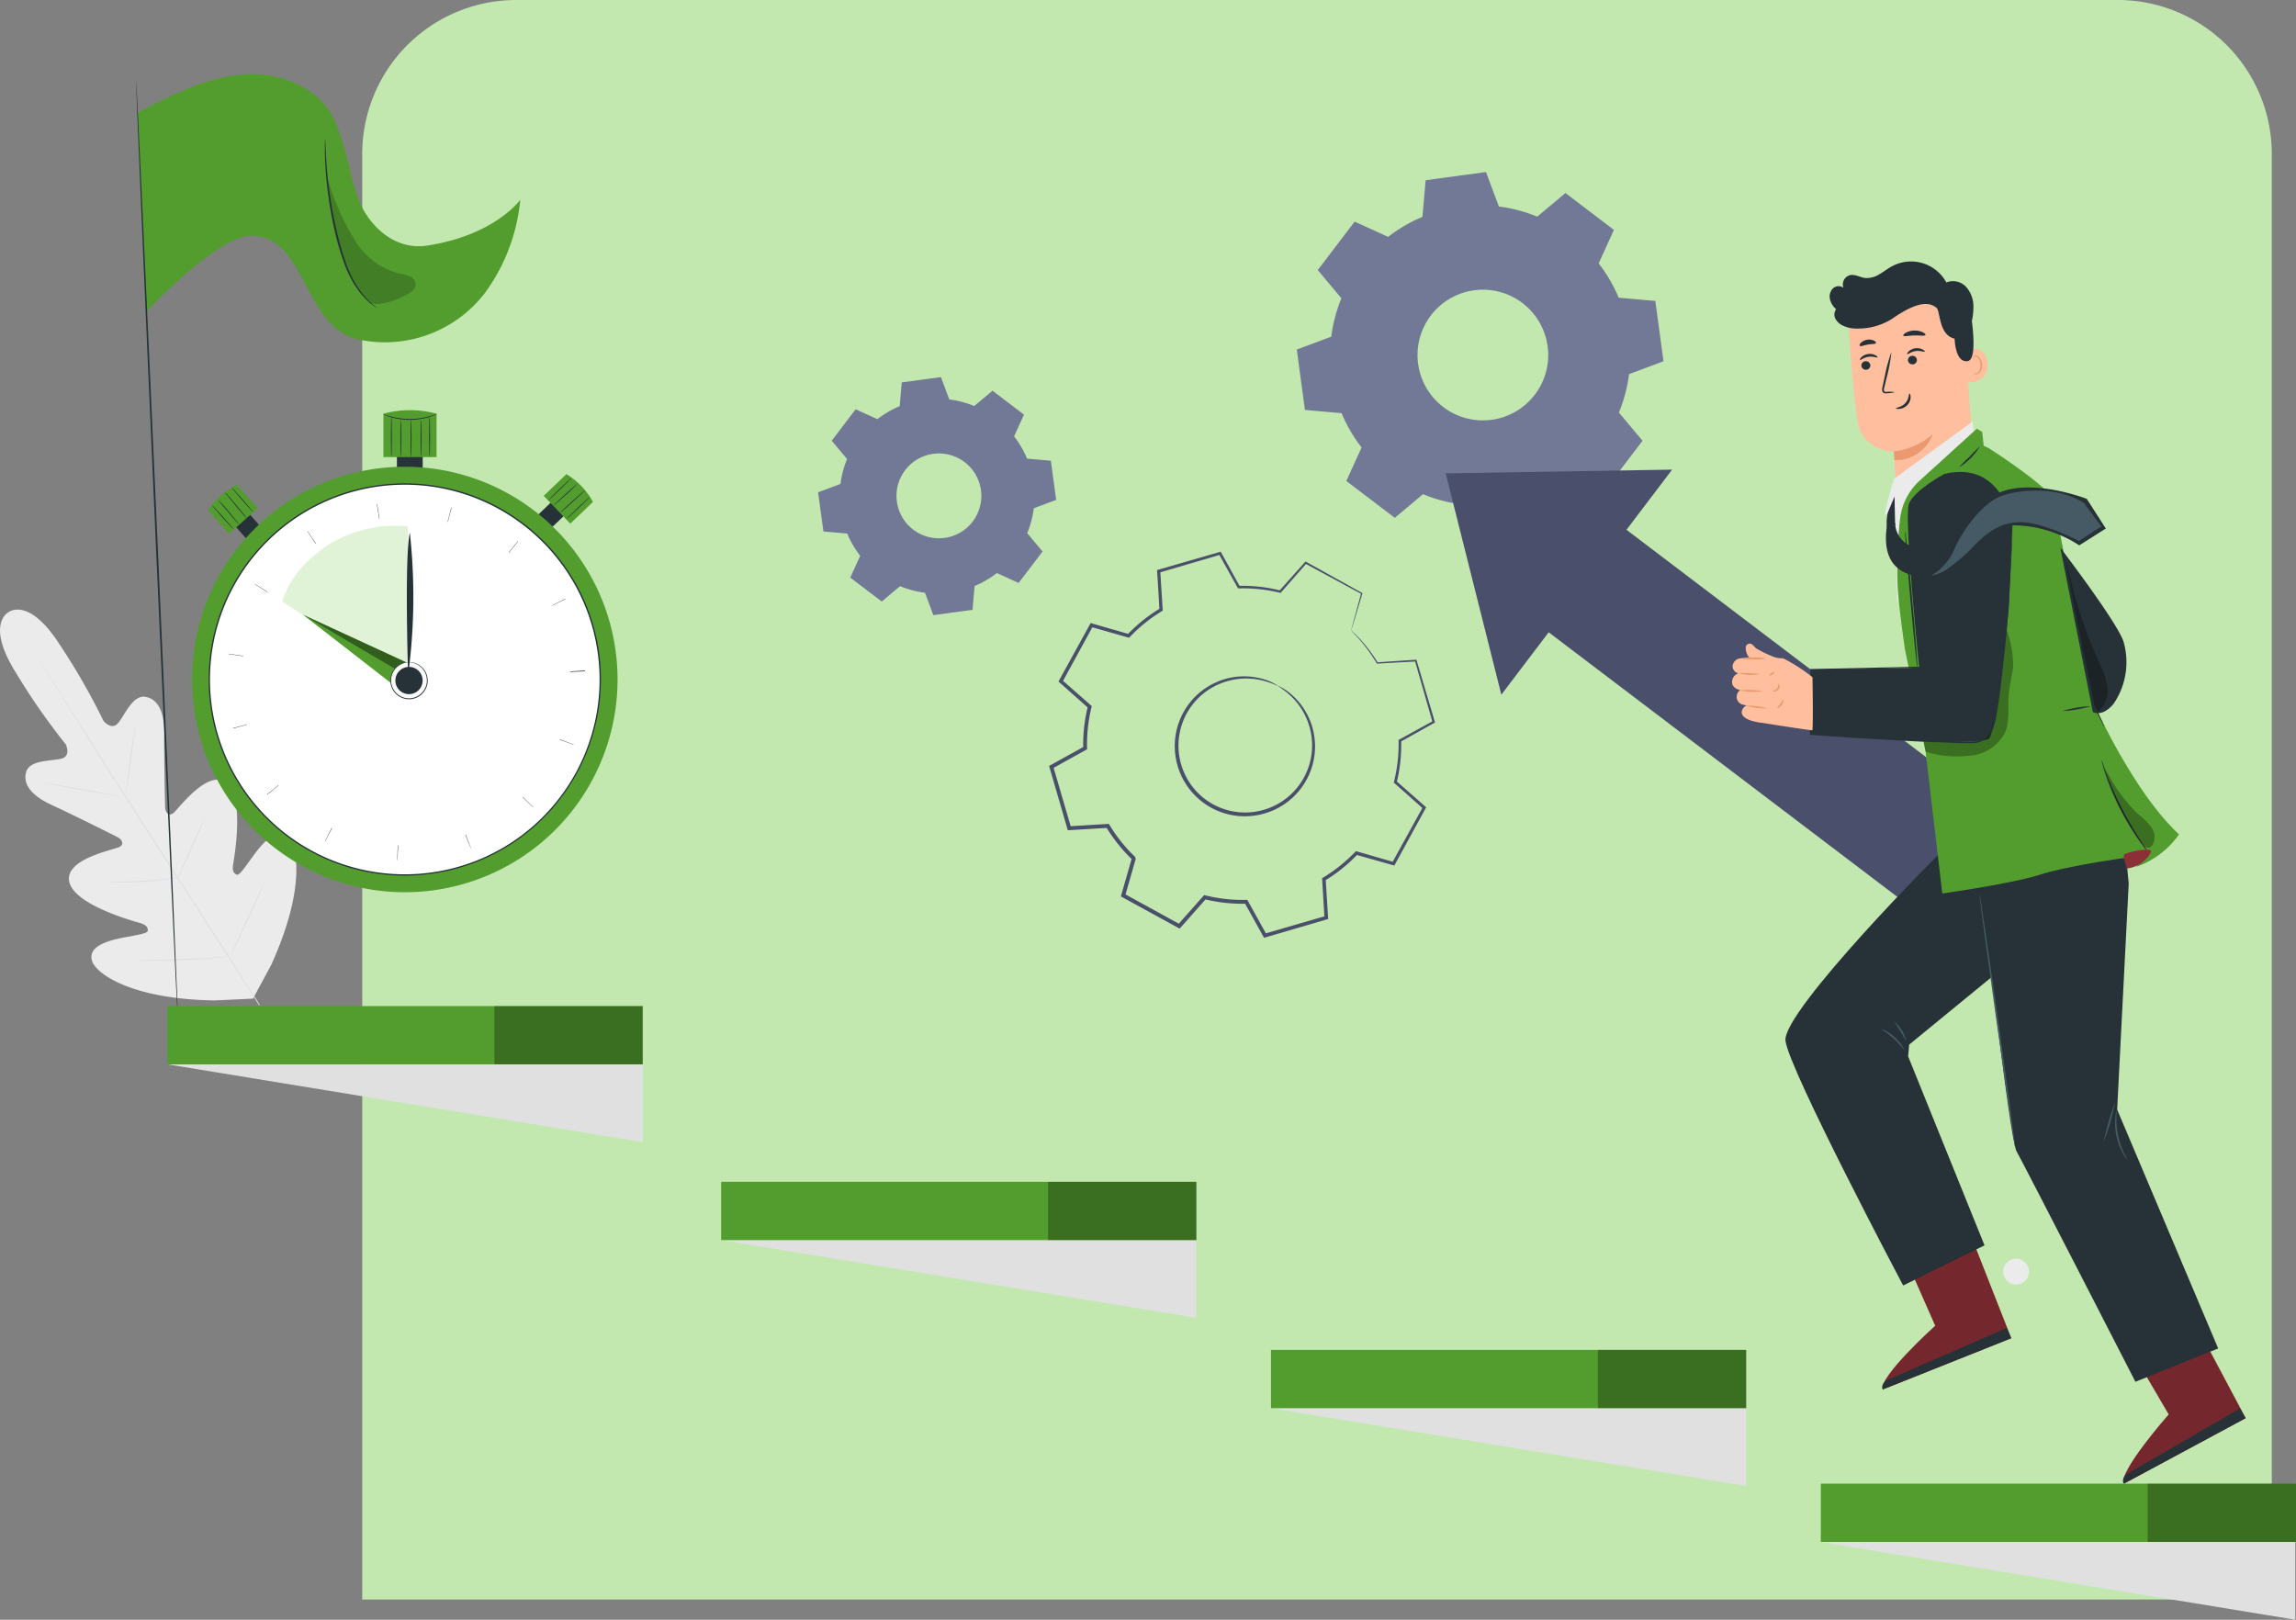 <svg xmlns="http://www.w3.org/2000/svg" xmlns:xlink="http://www.w3.org/1999/xlink" width="298.187" height="210.367" viewBox="0 0 298.187 210.367"><rect x="0" y="0" width="298.187" height="210.367" fill="#808080" stroke="none"/><defs><clipPath id="a"><rect width="298.186" height="200.739" fill="none"/></clipPath><clipPath id="d"><rect width="16.713" height="20.092" fill="none"/></clipPath><clipPath id="e"><rect width="15.873" height="21.26" fill="none"/></clipPath><clipPath id="f"><rect width="11.674" height="16.569" fill="none"/></clipPath><clipPath id="g"><rect width="6.383" height="10.234" fill="none"/></clipPath><clipPath id="h"><rect width="5.515" height="19.858" fill="none"/></clipPath><clipPath id="i"><rect width="3.535" height="2.435" fill="none"/></clipPath><clipPath id="k"><rect width="11.357" height="16.079" fill="none"/></clipPath><clipPath id="l"><rect width="13.372" height="7.011" fill="none"/></clipPath><clipPath id="n"><rect width="19.258" height="7.567" fill="none"/></clipPath></defs><g transform="translate(-565.957 -4967.662)"><path d="M20,0H228a20,20,0,0,1,20,20V207.739a0,0,0,0,1,0,0H0a0,0,0,0,1,0,0V20A20,20,0,0,1,20,0Z" transform="translate(613 4967.662)" fill="#c2e8b0"/><g transform="translate(565.957 4977.289)" clip-path="url(#a)"><g clip-path="url(#a)"><path d="M1.1,151.314s2.578-2.111,6.625,4.157a86.285,86.285,0,0,1,5.715,9.952s1.033,1.294,1.892.291,1.9-3.706,3.565-3.409c1.727.308,2.471,2.124,2.433,4.908s.1,8.888.117,9.439.4,1.3,1.1.713,4.5-5.817,6.876-3.861.991,9.695.857,10.544.063,1.185.477,1.35,1.528-1.714,2.672-3.156,2.724-2.914,4-1.671,2.215,6.848-2.216,16.561L32.861,201.5l-4.974.232c-10.676-.152-15.338-3.4-15.917-5.085s1.428-2.481,3.221-2.9,3.968-.62,4-1.065-.191-.767-1.016-1.008-8.411-2.306-9.163-5.286,5.6-4.186,6.432-4.562.31-1.052-.174-1.3-5.948-2.988-8.482-4.145-3.855-2.607-3.395-4.3c.444-1.632,3.332-1.416,4.607-1.763s.546-1.835.546-1.835A86.372,86.372,0,0,1,2,159.062c-3.933-6.341-.839-7.788-.839-7.788" transform="translate(0 -81.426)" fill="#ebebeb"/><path d="M39.285,209.27c-2.907-4.645-8.212-12.815-12.73-19.852s-8.6-13.408-11.53-18.038l-3.464-5.487-.943-1.492c-.107-.165-.19-.293-.249-.386s-.089-.129-.089-.129.023.048.076.137l.235.394.919,1.506c.8,1.308,1.968,3.191,3.423,5.514,2.906,4.645,6.975,11.028,11.492,18.064s9.837,15.2,12.768,19.827" transform="translate(-5.544 -88.391)" fill="#e0e0e0"/><path d="M36.649,183.908a1.6,1.6,0,0,0-.09.347c-.049.225-.11.553-.182.958-.143.812-.311,1.937-.474,3.183-.157,1.229-.3,2.34-.407,3.19-.052.383-.095.706-.129.966a1.61,1.61,0,0,0-.034.357,1.58,1.58,0,0,0,.093-.346c.048-.225.11-.553.178-.96.135-.813.288-1.941.452-3.186.165-1.227.315-2.337.429-3.186.053-.383.1-.705.135-.965a1.588,1.588,0,0,0,.031-.357" transform="translate(-19.054 -99.19)" fill="#e0e0e0"/><path d="M22.283,201.56c.007-.042-2.3-.492-5.149-1s-5.169-.895-5.176-.853,2.3.492,5.149,1,5.169.894,5.176.852" transform="translate(-6.449 -107.707)" fill="#e0e0e0"/><path d="M39.649,226.51a1.657,1.657,0,0,0-.366.021l-.989.1c-.835.087-1.989.2-3.267.284s-2.438.119-3.278.138l-.995.023a1.677,1.677,0,0,0-.365.026,1.664,1.664,0,0,0,.364.034c.235.012.575.022,1,.026.841.009,2-.01,3.286-.094s2.437-.214,3.271-.329c.416-.059.753-.111.984-.153a1.692,1.692,0,0,0,.357-.08" transform="translate(-16.391 -122.164)" fill="#e0e0e0"/><path d="M53.8,209.34a1.461,1.461,0,0,0-.165.3l-.4.83c-.329.7-.774,1.68-1.258,2.761s-.913,2.066-1.217,2.78l-.352.85a1.421,1.421,0,0,0-.11.32,1.435,1.435,0,0,0,.165-.3l.4-.83c.329-.7.775-1.68,1.258-2.762s.913-2.065,1.217-2.78l.352-.85a1.439,1.439,0,0,0,.11-.32" transform="translate(-27.127 -112.906)" fill="#e0e0e0"/><path d="M69.315,227.641a2.358,2.358,0,0,0-.207.381l-.513,1.061c-.427.9-1.007,2.146-1.64,3.526s-1.2,2.635-1.6,3.546l-.468,1.082a2.336,2.336,0,0,0-.152.405,2.357,2.357,0,0,0,.207-.381l.513-1.061c.427-.9,1.007-2.146,1.64-3.527s1.2-2.634,1.6-3.545l.468-1.082a2.335,2.335,0,0,0,.152-.405" transform="translate(-34.914 -122.777)" fill="#e0e0e0"/><path d="M51.051,248.759a2.662,2.662,0,0,0-.464.014l-1.259.088c-1.063.073-2.532.168-4.157.227s-3.1.078-4.162.083l-1.262.007a2.687,2.687,0,0,0-.463.02,2.659,2.659,0,0,0,.462.04c.3.016.729.032,1.263.042,1.066.023,2.541.023,4.169-.038s3.1-.171,4.159-.272c.531-.052.96-.1,1.256-.136a2.686,2.686,0,0,0,.458-.074" transform="translate(-21.188 -134.164)" fill="#e0e0e0"/><path d="M391.842,32.086a19.4,19.4,0,0,1,4.985,1.316l3.664-3.07,6.294,4.79-1.983,4.35a19.4,19.4,0,0,1,2.6,4.455l4.76.42,1.062,7.838-4.476,1.673a19.338,19.338,0,0,1-1.317,4.985l3.071,3.665L405.711,68.8l-4.35-1.982a19.392,19.392,0,0,1-4.455,2.6l-.419,4.76-7.839,1.064-1.673-4.476a19.361,19.361,0,0,1-4.985-1.317l-3.665,3.071-6.294-4.79,1.984-4.35a19.426,19.426,0,0,1-2.6-4.454l-4.76-.42L365.6,50.664l4.476-1.673a19.347,19.347,0,0,1,1.317-4.986l-3.071-3.665,4.789-6.293,4.35,1.983a19.369,19.369,0,0,1,4.455-2.6l.419-4.76,7.837-1.063Zm-2.351,10.808a8.486,8.486,0,1,0,8.523,6.491,8.488,8.488,0,0,0-8.523-6.491" transform="translate(-197.181 -14.891)" fill="#727997" fill-rule="evenodd"/><path d="M247.687,88.322a12.592,12.592,0,0,1,3.236.855l2.378-1.993,4.086,3.109L256.1,93.116a12.608,12.608,0,0,1,1.686,2.892l3.09.272.69,5.087-2.905,1.086a12.55,12.55,0,0,1-.855,3.236l1.993,2.379-3.109,4.085-2.824-1.287a12.575,12.575,0,0,1-2.892,1.686l-.272,3.091-5.088.691-1.086-2.906a12.573,12.573,0,0,1-3.236-.855l-2.379,1.993-4.086-3.109,1.288-2.824a12.592,12.592,0,0,1-1.686-2.892l-3.09-.272-.691-5.088,2.906-1.086a12.555,12.555,0,0,1,.855-3.236l-1.993-2.379,3.108-4.085,2.824,1.287a12.6,12.6,0,0,1,2.892-1.686l.272-3.09,5.087-.691Zm-1.526,7.016a5.509,5.509,0,1,0,5.533,4.213,5.51,5.51,0,0,0-5.533-4.213" transform="translate(-124.399 -46.069)" fill="#727997" fill-rule="evenodd"/><path d="M344.6,171.01a6.722,6.722,0,0,1,1.839,1.216,8.861,8.861,0,0,1,2.852,5.242,8.97,8.97,0,0,1-.315,4.176,9.113,9.113,0,0,1-2.63,4.025,9.119,9.119,0,0,1-4.828,2.207,9.082,9.082,0,0,1-9.485-5.2,9.119,9.119,0,0,1-.733-5.258,9.109,9.109,0,0,1,1.981-4.382,8.981,8.981,0,0,1,3.354-2.51,8.862,8.862,0,0,1,5.952-.411,6.73,6.73,0,0,1,2.014.9c-.026.058-.7-.364-2.064-.7a8.874,8.874,0,0,0-5.755.549,8.692,8.692,0,0,0-5.016,6.633,8.695,8.695,0,0,0,.722,4.976,8.623,8.623,0,0,0,8.965,4.917,8.7,8.7,0,0,0,4.583-2.065,8.7,8.7,0,0,0,2.9-7.794,8.873,8.873,0,0,0-2.63-5.15c-1.018-.964-1.738-1.309-1.7-1.362" transform="translate(-178.618 -91.57)" fill="#4a506b"/><path d="M335,144.886a1.918,1.918,0,0,1,.068-.305l.242-.918.991-3.619.039.094-7.3-3.948.159-.028-3.307,3.767-.059.068-.089-.022a20.311,20.311,0,0,0-5.337-.565l-.1,0-.05-.089-2.446-4.379.21.086-7.959,2.34.144-.2c.1,1.549.205,3.256.315,5.005l.008.128-.11.066a20.184,20.184,0,0,0-4.169,3.355l-.091.1-.129-.037-4.821-1.373.262-.109-3.981,7.279-.051-.292L301.2,154.6l.11.1-.035.143a20.246,20.246,0,0,0-.575,5.313l0,.149-.131.073-4.385,2.435.119-.288,2.325,7.964-.259-.182,5.006-.306.154-.009.08.132a20.122,20.122,0,0,0,3.338,4.163h0c.031.114-.069-.254.07.256v.005l0,.009-.005.019-.011.038-.022.076-.044.152-.087.3-.174.606-.346,1.208-.688,2.4-.122-.294,7.274,3.992-.311.054,3.323-3.753.1-.114.147.036a20.07,20.07,0,0,0,5.311.584l.15,0,.072.131,2.43,4.387-.281-.116,7.967-2.314-.169.24q-.153-2.548-.3-5.006l-.008-.139.119-.071a20.106,20.106,0,0,0,4.178-3.34l.093-.1.129.037,4.816,1.388-.245.1,4.006-7.266.042.24-3.746-3.331-.083-.074.027-.107a20.242,20.242,0,0,0,.6-5.329l0-.1.088-.049,4.393-2.418-.071.174-2.287-7.975.117.082-5.007.273-.05,0-.025-.042a21.1,21.1,0,0,0-2.405-3.276l-.684-.738a2.06,2.06,0,0,1-.224-.247,2.5,2.5,0,0,1,.254.217c.162.152.407.384.716.711a19.694,19.694,0,0,1,2.484,3.248l-.076-.04,5-.337.091-.006.026.088,2.357,7.955.034.115-.106.059-4.377,2.447.086-.151a20.505,20.505,0,0,1-.576,5.426l-.056-.181,3.762,3.313.117.1-.075.137-3.976,7.282-.082.149-.164-.047L335.62,174l.221-.06a20.523,20.523,0,0,1-4.262,3.428l.11-.21q.153,2.459.311,5.005l.012.187-.181.053-7.962,2.33-.186.055-.095-.17-2.436-4.383.222.127a20.56,20.56,0,0,1-5.443-.591l.247-.077-3.32,3.756-.134.151-.177-.1-7.277-3.988-.179-.1.056-.2.688-2.4.346-1.209.174-.606.087-.3.044-.152.022-.076.011-.038.005-.019,0-.01v0c.139.51.038.141.069.254h0l0,0a20.609,20.609,0,0,1-3.423-4.269l.234.123-5.006.3-.2.012-.057-.195-2.318-7.966-.056-.193.175-.1,4.388-2.43-.127.222a20.7,20.7,0,0,1,.6-5.441l.075.24-3.75-3.326-.143-.126.092-.166,4-7.27.088-.159.175.05,4.817,1.388-.22.06A20.567,20.567,0,0,1,310.2,142l-.1.193c-.1-1.75-.2-3.457-.3-5.006l-.01-.161.154-.044,7.97-2.3.14-.04.07.127,2.421,4.392-.151-.086a20.492,20.492,0,0,1,5.417.609l-.148.046,3.337-3.74.069-.078.09.05,7.251,4.033.058.032-.018.062c-.462,1.545-.817,2.736-1.065,3.563l-.284.919a2.47,2.47,0,0,1-.109.315" transform="translate(-159.52 -72.618)" fill="#4a506b"/><path d="M414.807,140.736l-7.229-28.746,29.412-.486Z" transform="translate(-219.825 -60.139)" fill="#4a506b"/><rect width="16.713" height="67.587" transform="translate(198.193 70.263) rotate(-52.806)" fill="#4a506b"/></g><g clip-path="url(#a)"><path d="M533.851,330.566l3.736,8.471s-7.355,6.643-6.817,8.275l16.684-6.654-5.28-13.437Z" transform="translate(-286.252 -176.484)" fill="#e8505b"/><g transform="translate(244.49 150.736)" opacity="0.5"><g clip-path="url(#d)"><path d="M533.851,330.566l3.736,8.471s-7.355,6.643-6.817,8.275l16.684-6.654-5.28-13.437Z" transform="translate(-530.742 -327.22)"/></g></g><path d="M547.4,354.83l-.585-1.334-15.778,6.879s-.614.62-.322,1.109Z" transform="translate(-286.193 -190.656)" fill="#263238"/><path d="M599.858,355.529l4.677,7.99s-6.551,7.437-5.83,9l15.818-8.512-6.776-12.748Z" transform="translate(-322.877 -189.448)" fill="#e8505b"/><g transform="translate(275.771 161.809)" opacity="0.5"><g clip-path="url(#e)"><path d="M599.858,355.529l4.677,7.99s-6.551,7.437-5.83,9l15.818-8.512-6.776-12.748Z" transform="translate(-598.649 -351.257)"/></g></g><path d="M614.45,377.459l-.733-1.258-14.892,8.631s-.539.685-.193,1.138Z" transform="translate(-322.806 -202.902)" fill="#263238"/><path d="M537.563,88.51l-10.253.8-.34-5.74s-4.136-.06-4.755-4.1-1.224-13.43-1.224-13.43a14.2,14.2,0,0,1,14.381-.211l.664.377Z" transform="translate(-280.993 -34.506)" fill="#ffbe9d"/><path d="M533.938,103.759A9.5,9.5,0,0,0,539,101.518a5.176,5.176,0,0,1-4.985,3.38Z" transform="translate(-287.976 -54.753)" fill="#eb996e"/><path d="M553.85,77.739c.065-.04,2.665-1.213,2.965,1.566a2.1,2.1,0,0,1-2.565,2.428c-.014-.079-.4-3.994-.4-3.994" transform="translate(-298.716 -41.777)" fill="#ffbe9d"/><path d="M556.288,81.609c.011-.01.052.029.138.057a.486.486,0,0,0,.363-.031,1.2,1.2,0,0,0,.438-1.135,1.6,1.6,0,0,0-.21-.678.564.564,0,0,0-.4-.333.248.248,0,0,0-.271.164c-.029.082-.005.135-.019.141s-.065-.04-.055-.157a.311.311,0,0,1,.09-.186.368.368,0,0,1,.26-.1.683.683,0,0,1,.552.376,1.651,1.651,0,0,1,.252.756,1.264,1.264,0,0,1-.576,1.276.52.52,0,0,1-.451-.026c-.094-.059-.115-.12-.106-.126" transform="translate(-300.018 -42.798)" fill="#eb996e"/><path d="M524.779,81.546a.583.583,0,0,0,.639.5.558.558,0,0,0,.522-.6.584.584,0,0,0-.639-.505.559.559,0,0,0-.523.605" transform="translate(-283.034 -43.653)" fill="#263238"/><path d="M524.375,79.662c.082.065.474-.32,1.1-.406s1.122.161,1.178.076c.029-.039-.064-.164-.282-.281a1.6,1.6,0,0,0-.957-.154,1.536,1.536,0,0,0-.859.417c-.171.174-.216.319-.176.348" transform="translate(-282.811 -42.543)" fill="#263238"/><path d="M537.908,80.027a.584.584,0,0,0,.639.5.559.559,0,0,0,.522-.6.584.584,0,0,0-.639-.505.558.558,0,0,0-.522.605" transform="translate(-290.115 -42.834)" fill="#263238"/><path d="M537.68,78.048c.082.065.475-.32,1.1-.406s1.121.161,1.178.075c.028-.038-.063-.164-.283-.281a1.6,1.6,0,0,0-.956-.154,1.539,1.539,0,0,0-.86.417c-.17.174-.216.319-.176.348" transform="translate(-289.987 -41.673)" fill="#263238"/><path d="M532.268,83.55a4.161,4.161,0,0,0-1.036-.04c-.161.006-.316,0-.358-.109a.816.816,0,0,1,.04-.486q.142-.608.3-1.275a20.97,20.97,0,0,0,.61-3.311,21.066,21.066,0,0,0-.875,3.254c-.1.447-.19.872-.279,1.28a.928.928,0,0,0,.006.635.4.4,0,0,0,.293.2,1.092,1.092,0,0,0,.275,0,4.092,4.092,0,0,0,1.024-.143" transform="translate(-286.183 -42.246)" fill="#263238"/><path d="M536.259,90.038c-.1.008-.008.684-.519,1.244s-1.239.587-1.231.682c0,.044.179.109.484.074a1.7,1.7,0,0,0,1.033-.531,1.481,1.481,0,0,0,.392-1.037c-.014-.286-.113-.443-.158-.432" transform="translate(-288.284 -48.561)" fill="#263238"/><path d="M536.595,72.949c.085.16.695-.007,1.437-.022s1.36.1,1.435-.064c.033-.079-.092-.223-.353-.353a2.5,2.5,0,0,0-2.188.065c-.253.146-.369.3-.331.374" transform="translate(-289.405 -38.988)" fill="#263238"/><path d="M524.308,75.65c.129.126.537-.081,1.051-.16.511-.1.965-.039,1.044-.2.034-.078-.055-.21-.264-.316a1.541,1.541,0,0,0-1.689.291c-.161.171-.2.325-.143.387" transform="translate(-282.769 -40.364)" fill="#263238"/><path d="M515.882,57.751a1.508,1.508,0,0,1,.364-1.412,1.07,1.07,0,0,1,1.387-.091,1.249,1.249,0,0,1,.852-1.649c.654-.135,1.287.285,1.95.37a3.035,3.035,0,0,0,1.859-.484c.565-.325,1.078-.737,1.653-1.044a5.225,5.225,0,0,1,7.045,2.108,2.321,2.321,0,0,1,2.566.58,3.809,3.809,0,0,1,.95,2.574,8.561,8.561,0,0,1-.207,1.881c.007.052.019.1.026.154.271,2.231.387,4.88-.56,5.028-1.651.258-1.7-2.915-1.7-2.915-2.141-.5-1.812-3.648-2.385-4.038s-1.786-1.313-5.732,1.458a8.315,8.315,0,0,1-4.967,1.255c-.036,0-.072,0-.109-.006l-.025,0c-.013,0-.023-.007-.037-.009a3.86,3.86,0,0,1-1.155-.309,2.177,2.177,0,0,1-1.039-.872,1.192,1.192,0,0,1,.054-1.3,2.619,2.619,0,0,1-.794-1.276" transform="translate(-278.215 -28.494)" fill="#263238"/><path d="M533.938,105.426l.457,16.064,10-21.518-.251-1.992Z" transform="translate(-287.976 -52.845)" fill="#ebebeb"/><path d="M524.077,217.863c-.366.12-21.177,21.167-20.709,24.947s15.282,31.778,15.282,31.778l10.569-5.211L519.3,244.832l.13-1.523,12.117-9.929-.647-15.968Z" transform="translate(-271.484 -117.26)" fill="#263238"/><path d="M558.073,218.116c.242.367,3.846,33.432,4.812,35.143S578.326,283.2,578.326,283.2l10.748-4.331-13.12-31.023,1.5-29.362-.809-8.291-16.226,3.327Z" transform="translate(-300.993 -113.365)" fill="#263238"/><path d="M562.683,263.934a1.862,1.862,0,0,1-.07-.331c-.04-.24-.092-.558-.157-.955l-.533-3.517c-.431-2.995-1.02-7.091-1.671-11.616-.625-4.531-1.191-8.63-1.6-11.627-.192-1.471-.348-2.67-.46-3.527-.047-.4-.085-.719-.113-.961a1.837,1.837,0,0,1-.024-.337,1.871,1.871,0,0,1,.07.331c.04.24.091.557.157.954l.532,3.517,1.671,11.619c.625,4.529,1.19,8.629,1.6,11.626.192,1.471.348,2.67.46,3.528l.113.96a1.858,1.858,0,0,1,.024.337" transform="translate(-300.98 -124.622)" fill="#455a64"/><path d="M594.562,289.87a31.367,31.367,0,0,1-1.472,5.177,31.369,31.369,0,0,1,1.472-5.177" transform="translate(-319.875 -156.339)" fill="#455a64"/><path d="M597.923,298.522a2.993,2.993,0,0,1-.587-.816,8.042,8.042,0,0,1-1-4.695,3,3,0,0,1,.2-.984,10.488,10.488,0,0,0,1.385,6.494" transform="translate(-321.61 -157.503)" fill="#455a64"/><path d="M530.446,269.2a5.663,5.663,0,0,1,2.973,2.711c-.058.038-.571-.714-1.393-1.458s-1.613-1.192-1.58-1.253" transform="translate(-286.092 -145.188)" fill="#455a64"/><path d="M533.985,267.082a4.6,4.6,0,0,1,1.605,2.6,39.3,39.3,0,0,0-1.605-2.6" transform="translate(-287.999 -144.047)" fill="#455a64"/><path d="M535.925,128.718l2.66,13.2,2.165,18.418s8.926-1.247,12.73-2.451c4.412-1.4,14.013-2.586,14.013-2.586l-1.618,1.6a11.43,11.43,0,0,0,5.622-4.24c-5.92-5.491-10.971-16.787-10.971-16.787l-4.5-22.352s-.684-3.153-1.1-4.555-7.248-5.925-8.2-6.5l-.6-.281-.189-1.791-.7-.422-7.4,6.721a8.017,8.017,0,0,0-2.575,5.023,57.981,57.981,0,0,0-.323,8.408c.088,2.618.978,8.593.978,8.593" transform="translate(-288.502 -53.92)" fill="#529d2e"/><path d="M527.845,112.426s-3.909,2.1-4.586,3.874,1.337,21.275,1.337,21.275l-14.035.263-.044,8.363s22.293,1.762,23.161.556c1.173-1.63,2.536-16.865,2.536-16.865l.506-10.961s-1.292-8.359-8.875-6.506" transform="translate(-275.344 -60.492)" fill="#263238"/><g transform="translate(249.819 72.036)" opacity="0.3"><g clip-path="url(#f)"><path d="M542.574,172.337a13.425,13.425,0,0,0,5.618.525,5.577,5.577,0,0,0,4.736-3.1c.572-1.408.334-3,.42-4.513.076-1.318.4-2.608.6-3.914a13.537,13.537,0,0,0-.909-4.954s-.5,9.05-1.916,12.85a3.114,3.114,0,0,1-.868,1.387,3.409,3.409,0,0,1-1.835.505,53.176,53.176,0,0,1-6.111-.123" transform="translate(-542.311 -156.376)"/></g></g><path d="M536.567,129.434a1.225,1.225,0,0,1,0,.2c-.005.141-.013.334-.023.582-.025.523-.061,1.276-.108,2.239s-.113,2.164-.186,3.542-.13,2.955-.3,4.688c-.151,1.734-.333,3.632-.55,5.667s-.467,4.209-.854,6.483a14.125,14.125,0,0,1-.385,1.719,3.355,3.355,0,0,1-1.012,1.516,2.563,2.563,0,0,1-1.746.624c-.619.014-1.239,0-1.867-.01-2.505-.062-5.095-.19-7.746-.334-3.984-.22-7.823-.469-11.411-.72l-.1-.007v-.1c.018-2.97.035-5.769.05-8.35v-.1l.1,0,13.547-.291,3.79-.066,1-.01c.226,0,.342.007.342.007s-.116.013-.342.023l-1,.04-3.788.12-13.545.374.1-.1c-.009,2.581-.018,5.38-.028,8.35l-.1-.111c3.587.245,7.426.49,11.409.71,2.65.144,5.239.274,7.739.339.625.008,1.245.025,1.855.012a2.34,2.34,0,0,0,1.613-.57,3.133,3.133,0,0,0,.947-1.417,14.045,14.045,0,0,0,.381-1.686c.391-2.262.64-4.435.874-6.466s.416-3.929.578-5.661c.18-1.731.237-3.3.334-4.683s.163-2.564.224-3.539.116-1.713.151-2.236l.046-.581a1.2,1.2,0,0,1,.023-.2" transform="translate(-275.214 -69.809)" fill="#263238"/><path d="M516.384,176.3a35.678,35.678,0,0,1-.094-4.056,35.615,35.615,0,0,1,.137-4.055,35.71,35.71,0,0,1,.094,4.056,35.564,35.564,0,0,1-.137,4.054" transform="translate(-278.457 -90.711)" fill="#263238"/><path d="M512.876,170.816c-.027-.015.113-.171.38-.083a.432.432,0,0,1,.285.372.51.51,0,0,1-.285.5.524.524,0,0,1-.565-.1.472.472,0,0,1-.137-.442c.063-.264.247-.321.253-.294.023.026-.087.124-.091.314a.321.321,0,0,0,.117.263.33.33,0,0,0,.327.052.314.314,0,0,0,.168-.278.271.271,0,0,0-.141-.235c-.161-.1-.3-.035-.311-.065" transform="translate(-276.437 -92.069)" fill="#263238"/><path d="M580.873,133.539s7.3,9.548,8.191,12.149a9.563,9.563,0,0,1-1.285,8.124c-1.487,1.786-2.687,1.06-2.687,1.06Z" transform="translate(-313.29 -72.023)" fill="#263238"/><path d="M585.137,178.163a15.31,15.31,0,0,1-3.7.635,15.256,15.256,0,0,1,3.7-.635" transform="translate(-313.595 -96.08)" fill="#263238"/><path d="M592.511,193.467a2.459,2.459,0,0,1,.2.5c.111.329.278.8.495,1.383a41.077,41.077,0,0,0,1.961,4.424,46.618,46.618,0,0,0,2.453,4.175c.341.518.622.934.819,1.22a2.487,2.487,0,0,1,.285.461,2.413,2.413,0,0,1-.357-.407c-.22-.27-.522-.673-.882-1.182a35.836,35.836,0,0,1-2.523-4.161,32.576,32.576,0,0,1-1.91-4.476c-.2-.591-.343-1.074-.427-1.412a2.453,2.453,0,0,1-.112-.53" transform="translate(-319.566 -104.345)" fill="#263238"/><g transform="translate(273.441 90.253)" opacity="0.3"><g clip-path="url(#g)"><path d="M593.591,195.922a21.575,21.575,0,0,0,4.109,5.741,10.611,10.611,0,0,1,1.793,1.737,2.186,2.186,0,0,1,.229,2.35.738.738,0,0,1-.728.393.936.936,0,0,1-.477-.386,28.456,28.456,0,0,1-4.848-9.52" transform="translate(-593.591 -195.922)"/></g></g><g transform="translate(268.196 62.956)" opacity="0.3"><g clip-path="url(#h)"><path d="M586.486,156.523a3.532,3.532,0,0,0,1.2-3.307,12.242,12.242,0,0,0-1.213-3.471,57.176,57.176,0,0,1-3.557-10.431l-.714-2.648,3.612,18.9Z" transform="translate(-582.205 -136.665)"/></g></g><path d="M552.257,107.712a16.194,16.194,0,0,1,1.361-1.36,16.057,16.057,0,0,1,1.359-1.361,8.089,8.089,0,0,1-2.72,2.721" transform="translate(-297.855 -56.625)" fill="#263238"/><path d="M544.3,114.405c.012.039-.422.169-1.067.489a8.486,8.486,0,0,0-3.876,3.922c-.312.65-.437,1.084-.476,1.073a.866.866,0,0,1,.051-.316,5.2,5.2,0,0,1,.276-.824,7.622,7.622,0,0,1,3.956-4,5.255,5.255,0,0,1,.821-.287.866.866,0,0,1,.315-.054" transform="translate(-290.641 -61.701)" fill="#263238"/><path d="M586.713,156.975a.807.807,0,0,1-.115-.183l-.292-.548-1.051-2.056,0-.008,0-.011c-.457-2.092-1.1-5.144-1.8-8.538l-1.668-8.228-.479-2.5c-.048-.275-.087-.5-.119-.682a.122.122,0,1,1,.046-.009l.161.673.551,2.484,1.734,8.214c.7,3.394,1.32,6.451,1.732,8.553l-.006-.018.987,2.087.256.566a.81.81,0,0,1,.075.2" transform="translate(-313.439 -72.262)" fill="#263238"/><path d="M538.694,146.58a4.111,4.111,0,0,1-.107-.692c-.053-.488-.123-1.126-.206-1.894-.164-1.6-.374-3.814-.592-6.259s-.4-4.662-.525-6.266c-.054-.771-.1-1.411-.133-1.9a3.993,3.993,0,0,1-.017-.7,4.131,4.131,0,0,1,.107.693c.053.488.122,1.126.206,1.895.164,1.6.374,3.813.592,6.259s.4,4.659.525,6.264c.054.771.1,1.411.133,1.9a4.047,4.047,0,0,1,.018.7" transform="translate(-289.685 -69.505)" fill="#263238"/><path d="M498.762,167.106A23.262,23.262,0,0,0,495,164.672c-.566-.106-3.944-.05-5.5-.018a1.111,1.111,0,0,0-1.115,1.079.638.638,0,0,0,.01.11,1.014,1.014,0,0,0,.739.767,1.178,1.178,0,0,0-.818,1.108c-.013.878,1.049,1.062,1.049,1.062a1.506,1.506,0,0,0-.152.135,1.047,1.047,0,0,0,.514,1.756l.479.109a1.036,1.036,0,0,0-.639.872c.018,1.155,2.614,1.376,2.614,1.376s6.417,1.016,6.556.97.026-6.891.026-6.891" transform="translate(-263.369 -88.781)" fill="#ffbe9d"/><path d="M492.179,161.1a1.871,1.871,0,0,0,.765,1.557l3.576-.14a14.225,14.225,0,0,1-3.042-1.373,3.079,3.079,0,0,0-.51-.5.506.506,0,0,0-.789.455" transform="translate(-265.453 -86.593)" fill="#ffbe9d"/><path d="M494.133,164.6a5.25,5.25,0,0,1-1.633.116,6.626,6.626,0,0,1-1.629-.116,5.247,5.247,0,0,1,1.633-.116,6.629,6.629,0,0,1,1.629.116" transform="translate(-264.748 -88.714)" fill="#eb996e"/><path d="M492.924,168.922a5.181,5.181,0,0,1-2.806-.1,26.559,26.559,0,0,1,2.806.1" transform="translate(-264.342 -91.036)" fill="#eb996e"/><path d="M499.417,168.514c.053.033-.016.228-.217.358s-.407.114-.415.052.133-.142.29-.246.289-.2.343-.164" transform="translate(-269.016 -90.883)" fill="#eb996e"/><path d="M493.464,173.788a10.287,10.287,0,0,1-3.075-.1,10.284,10.284,0,0,1,3.075.1" transform="translate(-264.488 -93.636)" fill="#eb996e"/><path d="M500.626,171.918c.029-.008.084.064.1.2a.737.737,0,0,1-.626.8c-.141.016-.224-.021-.222-.05,0-.063.308-.1.512-.366s.173-.571.234-.585" transform="translate(-269.607 -92.723)" fill="#eb996e"/><path d="M495.012,178.372a8.361,8.361,0,0,1-2.752-.34,8.39,8.39,0,0,1,2.752.34" transform="translate(-265.497 -96.001)" fill="#eb996e"/><path d="M501.729,176.362c.029,0,.073.074.069.213a.861.861,0,0,1-.192.486c-.262.316-.555.432-.588.388s.19-.264.406-.53.245-.546.3-.557" transform="translate(-270.218 -95.12)" fill="#eb996e"/><path d="M599.083,221.118a4.089,4.089,0,0,0,3.1-1.954c.073-.123.136-.293.04-.4a.355.355,0,0,0-.27-.081,8.39,8.39,0,0,0-2.939.5.4.4,0,0,0-.263.2.41.41,0,0,0,.012.242l.378,1.453" transform="translate(-322.925 -117.945)" fill="#e8505b"/><g transform="translate(275.812 100.738)" opacity="0.4"><g clip-path="url(#i)"><path d="M599.083,221.118a4.089,4.089,0,0,0,3.1-1.954c.073-.123.136-.293.04-.4a.355.355,0,0,0-.27-.081,8.39,8.39,0,0,0-2.939.5.4.4,0,0,0-.263.2.41.41,0,0,0,.012.242l.378,1.453" transform="translate(-598.738 -218.683)"/></g></g><path d="M532.607,114.143s-1.472,4.942-1.066,4.661,1.285-1.061,1.285-1.061Z" transform="translate(-286.645 -61.562)" fill="#ebebeb"/><path d="M532.927,119.089l-.805,1.924a2.6,2.6,0,0,0-.156.621c-.067.539-.144,1.527.177,1.6a1.08,1.08,0,0,0,.86-.356Z" transform="translate(-286.881 -64.23)" fill="#263238"/><path d="M557.781,118.017s-7.875-3.073-12.236-.359-5.155,7.043-7.752,7.043c-5.064,0-4.9-3.573-4.9-3.573l-1.077.326c-.021.732-1.174,5.981,4.163,6.632s7.58-6.625,12.381-6.632a15.937,15.937,0,0,1,8.446,2.6l3.449-2.182Z" transform="translate(-286.767 -62.854)" fill="#263238"/><path d="M544.455,128.479a7.4,7.4,0,0,0,3.038-3.486c1.223-2.822,3.85-6.045,6.043-6.855s7.267-1.375,10.771.909l2.245,3.032-2.914,1.89a27.06,27.06,0,0,0-5.135-2.056c-3.622-1.012-5.823.131-7.928,2.124-.131.124-.251.246-.356.365a23.887,23.887,0,0,1-3.334,2.951,5.255,5.255,0,0,1-2.43,1.125" transform="translate(-293.648 -63.335)" fill="#455a64"/></g><g clip-path="url(#a)"><path d="M76.408,22.266c-4.671.72-8.1-3.2-9.187-6.7-1.008-3.225-1.487-6.58-2.9-9.647C62.338,1.635,57.1-.346,52.391.05S42.944,2.8,38.782,5.032l1.148,25.8S49,21.183,53.351,21.008c7.268-.293,6.872,11.653,13.929,13.417a16.389,16.389,0,0,0,16.584-5.958,24.311,24.311,0,0,0,4.621-12.145s-3.251,4.584-12.077,5.943" transform="translate(-20.917 0)" fill="#529d2e"/><path d="M38.365,1.63c.064,0,1.335,27.4,2.839,61.2s2.672,61.209,2.608,61.212-1.335-27.393-2.839-61.2S38.3,1.633,38.365,1.63" transform="translate(-20.691 -0.879)" fill="#263238"/><g transform="translate(42.624 13.783)" opacity="0.2"><g clip-path="url(#k)"><path d="M92.528,29.921a31.409,31.409,0,0,0,3.436,7.745,9.527,9.527,0,0,0,5.832,4.39,5.684,5.684,0,0,1,1.309.34,1.264,1.264,0,0,1,.779,1.027c.019.676-.679,1.118-1.286,1.417a10.6,10.6,0,0,1-2.685,1.032c-.946.176-1.686.275-2.336-.435a13.593,13.593,0,0,1-1.689-2.024c-2.132-3.634-3.187-8.831-3.36-12.942" transform="translate(-92.528 -29.921)"/></g></g><path d="M98.336,40.2a.947.947,0,0,1-.21-.12c-.133-.086-.323-.222-.557-.41A9.6,9.6,0,0,1,95.845,37.8a14.378,14.378,0,0,1-1.725-3.355,37.026,37.026,0,0,1-1.277-4.434,49.5,49.5,0,0,1-1.19-8.286c-.059-1.071-.07-1.938-.069-2.537.006-.278.011-.506.015-.69a.929.929,0,0,1,.022-.24.975.975,0,0,1,.025.24c.007.183.017.411.028.689.027.6.062,1.462.142,2.527a55.333,55.333,0,0,0,1.253,8.245,39.464,39.464,0,0,0,1.252,4.412,14.82,14.82,0,0,0,1.659,3.335,10.444,10.444,0,0,0,1.647,1.9c.447.394.721.581.709.6" transform="translate(-49.395 -9.847)" fill="#263238"/><rect width="3.352" height="5.231" transform="translate(51.547 48.179)" fill="#263238"/><path d="M114.992,100.844h-6.9V95.206a13.171,13.171,0,0,1,6.9,0Z" transform="translate(-58.297 -51.101)" fill="#529d2e"/><path d="M115.032,95.795a1.312,1.312,0,0,1-.255.126,6.513,6.513,0,0,1-.727.268,8.443,8.443,0,0,1-1.12.265,9.523,9.523,0,0,1-1.4.12,9.633,9.633,0,0,1-1.406-.106A8.55,8.55,0,0,1,109,96.213a6.583,6.583,0,0,1-.729-.261,1.32,1.32,0,0,1-.256-.124c.008-.021.381.136,1.008.3a9.808,9.808,0,0,0,1.115.228,9.5,9.5,0,0,0,2.778-.013,9.807,9.807,0,0,0,1.113-.238c.625-.175,1-.335,1.005-.314" transform="translate(-58.256 -51.665)" fill="#263238"/><path d="M112.971,102.29c-.033,0-.059-1.083-.059-2.417s.026-2.418.059-2.418.059,1.082.059,2.418-.026,2.417-.059,2.417" transform="translate(-60.898 -52.562)" fill="#263238"/><path d="M115.822,102.335c-.033,0-.059-1.087-.059-2.428s.026-2.429.059-2.429.059,1.087.059,2.429-.026,2.428-.059,2.428" transform="translate(-62.436 -52.574)" fill="#263238"/><path d="M118.673,102.288c-.033,0-.059-1.087-.059-2.428s.026-2.429.059-2.429.059,1.087.059,2.429-.026,2.428-.059,2.428" transform="translate(-63.974 -52.549)" fill="#263238"/><path d="M121.048,101.828c-.033,0-.059-1.175-.059-2.624s.026-2.625.059-2.625.059,1.175.059,2.625-.026,2.624-.059,2.624" transform="translate(-65.255 -52.089)" fill="#263238"/><path d="M110.275,101.755c-.033,0-.059-1.175-.059-2.624s.026-2.625.059-2.625.059,1.175.059,2.625-.026,2.624-.059,2.624" transform="translate(-59.444 -52.05)" fill="#263238"/><rect width="3.783" height="2.424" transform="matrix(0.723, -0.691, 0.691, 0.723, 69.574, 57.521)" fill="#263238"/><path d="M156.739,119.212,153.29,115.6l2.948-2.817a9.527,9.527,0,0,1,3.449,3.609Z" transform="translate(-82.676 -60.83)" fill="#529d2e"/><path d="M154.543,116.755c-.019-.02.649-.7,1.493-1.512s1.543-1.46,1.563-1.44-.649.7-1.493,1.512-1.543,1.46-1.563,1.44" transform="translate(-83.351 -61.378)" fill="#263238"/><path d="M155.97,118.248a4.086,4.086,0,0,1,.448-.454c.286-.271.685-.64,1.128-1.046l1.14-1.032.347-.31c.083-.074.124-.111.129-.112a13.271,13.271,0,0,1-1.548,1.528c-.443.4-.849.767-1.147,1.024a3.963,3.963,0,0,1-.5.4" transform="translate(-84.121 -62.184)" fill="#263238"/><path d="M157.87,120.229a4.146,4.146,0,0,1,.455-.457c.289-.273.694-.644,1.144-1.051l1.159-1.034.356-.309a1.2,1.2,0,0,1,.135-.109,2.691,2.691,0,0,1-.442.47c-.287.276-.69.65-1.14,1.057s-.862.77-1.164,1.029a4.1,4.1,0,0,1-.5.4" transform="translate(-85.146 -63.249)" fill="#263238"/><path d="M159.648,122.069c-.019-.02.658-.693,1.511-1.5s1.562-1.45,1.581-1.43-.658.693-1.512,1.5-1.562,1.45-1.581,1.429" transform="translate(-86.105 -64.255)" fill="#263238"/><rect width="2.424" height="3.783" transform="matrix(0.75, -0.662, 0.662, 0.75, 29.934, 58.009)" fill="#263238"/><path d="M65.125,118.841l-3.743,3.3-2.7-3.057a9.522,9.522,0,0,1,3.743-3.3Z" transform="translate(-31.651 -62.447)" fill="#529d2e"/><path d="M62.587,124.678c-.021.018-.671-.676-1.452-1.551s-1.4-1.6-1.377-1.619.671.676,1.452,1.551,1.4,1.6,1.377,1.618" transform="translate(-32.23 -65.535)" fill="#263238"/><path d="M64.142,123.152a4.086,4.086,0,0,1-.436-.466c-.259-.3-.613-.709-1-1.168l-.986-1.18-.3-.359c-.07-.087-.106-.129-.107-.133a13.277,13.277,0,0,1,1.466,1.607c.387.459.732.879.978,1.187a3.971,3.971,0,0,1,.381.512" transform="translate(-33.071 -64.637)" fill="#263238"/><path d="M66.2,121.265a4.141,4.141,0,0,1-.438-.473c-.261-.3-.616-.719-1-1.185l-.988-1.2-.294-.368a1.179,1.179,0,0,1-.1-.139,2.711,2.711,0,0,1,.452.46c.264.3.621.715,1.011,1.181s.735.892.982,1.2a4.073,4.073,0,0,1,.383.518" transform="translate(-34.179 -63.589)" fill="#263238"/><path d="M68.1,119.745c-.021.018-.667-.685-1.442-1.57s-1.387-1.618-1.366-1.637.667.685,1.442,1.57,1.387,1.618,1.366,1.636" transform="translate(-35.215 -62.854)" fill="#263238"/><path d="M109.405,138.326a27.63,27.63,0,1,1-27.63-27.63,27.63,27.63,0,0,1,27.63,27.63" transform="translate(-29.203 -59.703)" fill="#529d2e"/><path d="M109.789,140.956A25.384,25.384,0,1,1,84.4,115.572a25.384,25.384,0,0,1,25.384,25.384" transform="translate(-31.833 -62.333)" fill="#fff"/><path d="M84.3,166.325a25.471,25.471,0,1,1,25.471-25.471A25.5,25.5,0,0,1,84.3,166.325m0-50.768a25.3,25.3,0,1,0,25.3,25.3,25.326,25.326,0,0,0-25.3-25.3" transform="translate(-31.731 -62.231)" fill="#263238"/><path d="M79.545,137.18c1.057-3.283,3.225-5.5,6.1-7.416a16.55,16.55,0,0,1,10.224-2.336v20.458Z" transform="translate(-42.902 -68.694)" fill="#e1f3d7"/><path d="M96.834,161.283l-11.418-8.87,13.372,6.165.393,2.343Z" transform="translate(-46.068 -82.203)" fill="#529d2e"/><g transform="translate(39.347 70.21)" opacity="0.4"><g clip-path="url(#l)"><path d="M85.416,152.413l11.923,7.011,1.448-.846Z" transform="translate(-85.416 -152.413)"/></g></g><path d="M112.528,165.81a2.376,2.376,0,1,1-2.376,2.376,2.376,2.376,0,0,1,2.376-2.376" transform="translate(-59.41 -89.429)" fill="#fafafa"/><path d="M112.472,165.8a5.107,5.107,0,0,0-.574.1,2.368,2.368,0,0,0-1.282.867,2.327,2.327,0,0,0-.325,2.2,2.327,2.327,0,0,0,.81,1.076,2.311,2.311,0,0,0,2.741,0,2.325,2.325,0,0,0,.81-1.077,2.327,2.327,0,0,0-.325-2.2,2.369,2.369,0,0,0-1.281-.867,5.107,5.107,0,0,0-.574-.1,1.846,1.846,0,0,1,.585.052,2.4,2.4,0,0,1,1.8,1.876,2.429,2.429,0,0,1-.1,1.276,2.43,2.43,0,0,1-.844,1.132,2.417,2.417,0,0,1-2.876,0,2.428,2.428,0,0,1-.844-1.132,2.427,2.427,0,0,1-.1-1.275,2.39,2.39,0,0,1,.46-1.015,2.364,2.364,0,0,1,1.336-.861,1.84,1.84,0,0,1,.585-.053" transform="translate(-59.354 -89.422)" fill="#263238"/><path d="M113.239,167.129a1.768,1.768,0,1,1-1.768,1.768,1.769,1.769,0,0,1,1.768-1.768" transform="translate(-60.121 -90.14)" fill="#263238"/><path d="M114.866,147.764s-.487-15.3.221-18.526a76.311,76.311,0,0,1-.221,18.526" transform="translate(-61.864 -69.704)" fill="#263238"/><path d="M86.39,167.477h-.031l.068-1.907.054,0Zm9.525-1.546L95.2,164.16l.053-.021.685,1.781Zm-18.892-.911-.029-.015.849-1.709.047.024Zm26.983-4.39-1.361-1.338.035-.036,1.35,1.35Zm-34.532-1.661-.029-.035,1.48-1.206.025.03Zm39.784-6.473-1.789-.665.019-.05,1.782.685Zm-44.227-2.125-.013-.049,1.845-.49.009.033Zm43.8-7.335,0-.031,1.905-.115,0,.054Zm0-.035,0-.042,1.905-.115,0,.042Zm-42.473-2.008-1.887-.286.006-.043,1.887.288Zm40.137-6.569-.018-.035,1.7-.877.021.04Zm-37-1.742L67.89,131.65l.021-.033,1.609,1.027Zm31.373-5.132-.033-.026,1.193-1.491.033.027ZM75.74,126.361l-1.046-1.6.029-.019,1.059,1.588Zm17.193-2.817-.036-.01.479-1.848.047.012Zm-8.915-.416-.31-1.883.043-.007.308,1.884Z" transform="translate(-34.771 -65.388)" fill="#263238"/></g><path d="M47.225,279.182l61.715,10.1v-10.1Z" transform="translate(-25.47 -150.575)" fill="#e0e0e0"/><path d="M203.312,328.727l61.715,10.1v-10.1Z" transform="translate(-109.655 -177.297)" fill="#e0e0e0"/><path d="M358.324,376.121l61.715,10.1v-10.1Z" transform="translate(-193.26 -202.859)" fill="#e0e0e0"/><path d="M513.131,413.836l61.715,10.1v-10.1Z" transform="translate(-276.754 -223.2)" fill="#e0e0e0"/><rect width="61.715" height="7.567" transform="translate(21.754 121.04)" fill="#529d2e"/><g clip-path="url(#a)"><g transform="translate(64.211 121.04)" opacity="0.3"><g clip-path="url(#n)"><rect width="19.258" height="7.567"/></g></g></g><rect width="61.715" height="7.567" transform="translate(93.657 143.863)" fill="#529d2e"/><g clip-path="url(#a)"><g transform="translate(136.114 143.863)" opacity="0.3"><g clip-path="url(#n)"><rect width="19.258" height="7.567"/></g></g></g><rect width="61.715" height="7.567" transform="translate(165.065 165.695)" fill="#529d2e"/><g clip-path="url(#a)"><g transform="translate(207.521 165.695)" opacity="0.3"><g clip-path="url(#n)"><rect width="19.258" height="7.567"/></g></g></g><rect width="61.715" height="7.567" transform="translate(236.472 183.069)" fill="#529d2e"/><g clip-path="url(#a)"><g transform="translate(278.928 183.069)" opacity="0.3"><g clip-path="url(#n)"><rect width="19.258" height="7.567" transform="translate(0 0)"/></g></g><path d="M564.745,335.651a1.678,1.678,0,1,0,1.678-1.678,1.678,1.678,0,0,0-1.678,1.678" transform="translate(-304.592 -180.126)" fill="#ebebeb"/></g></g></g></svg>